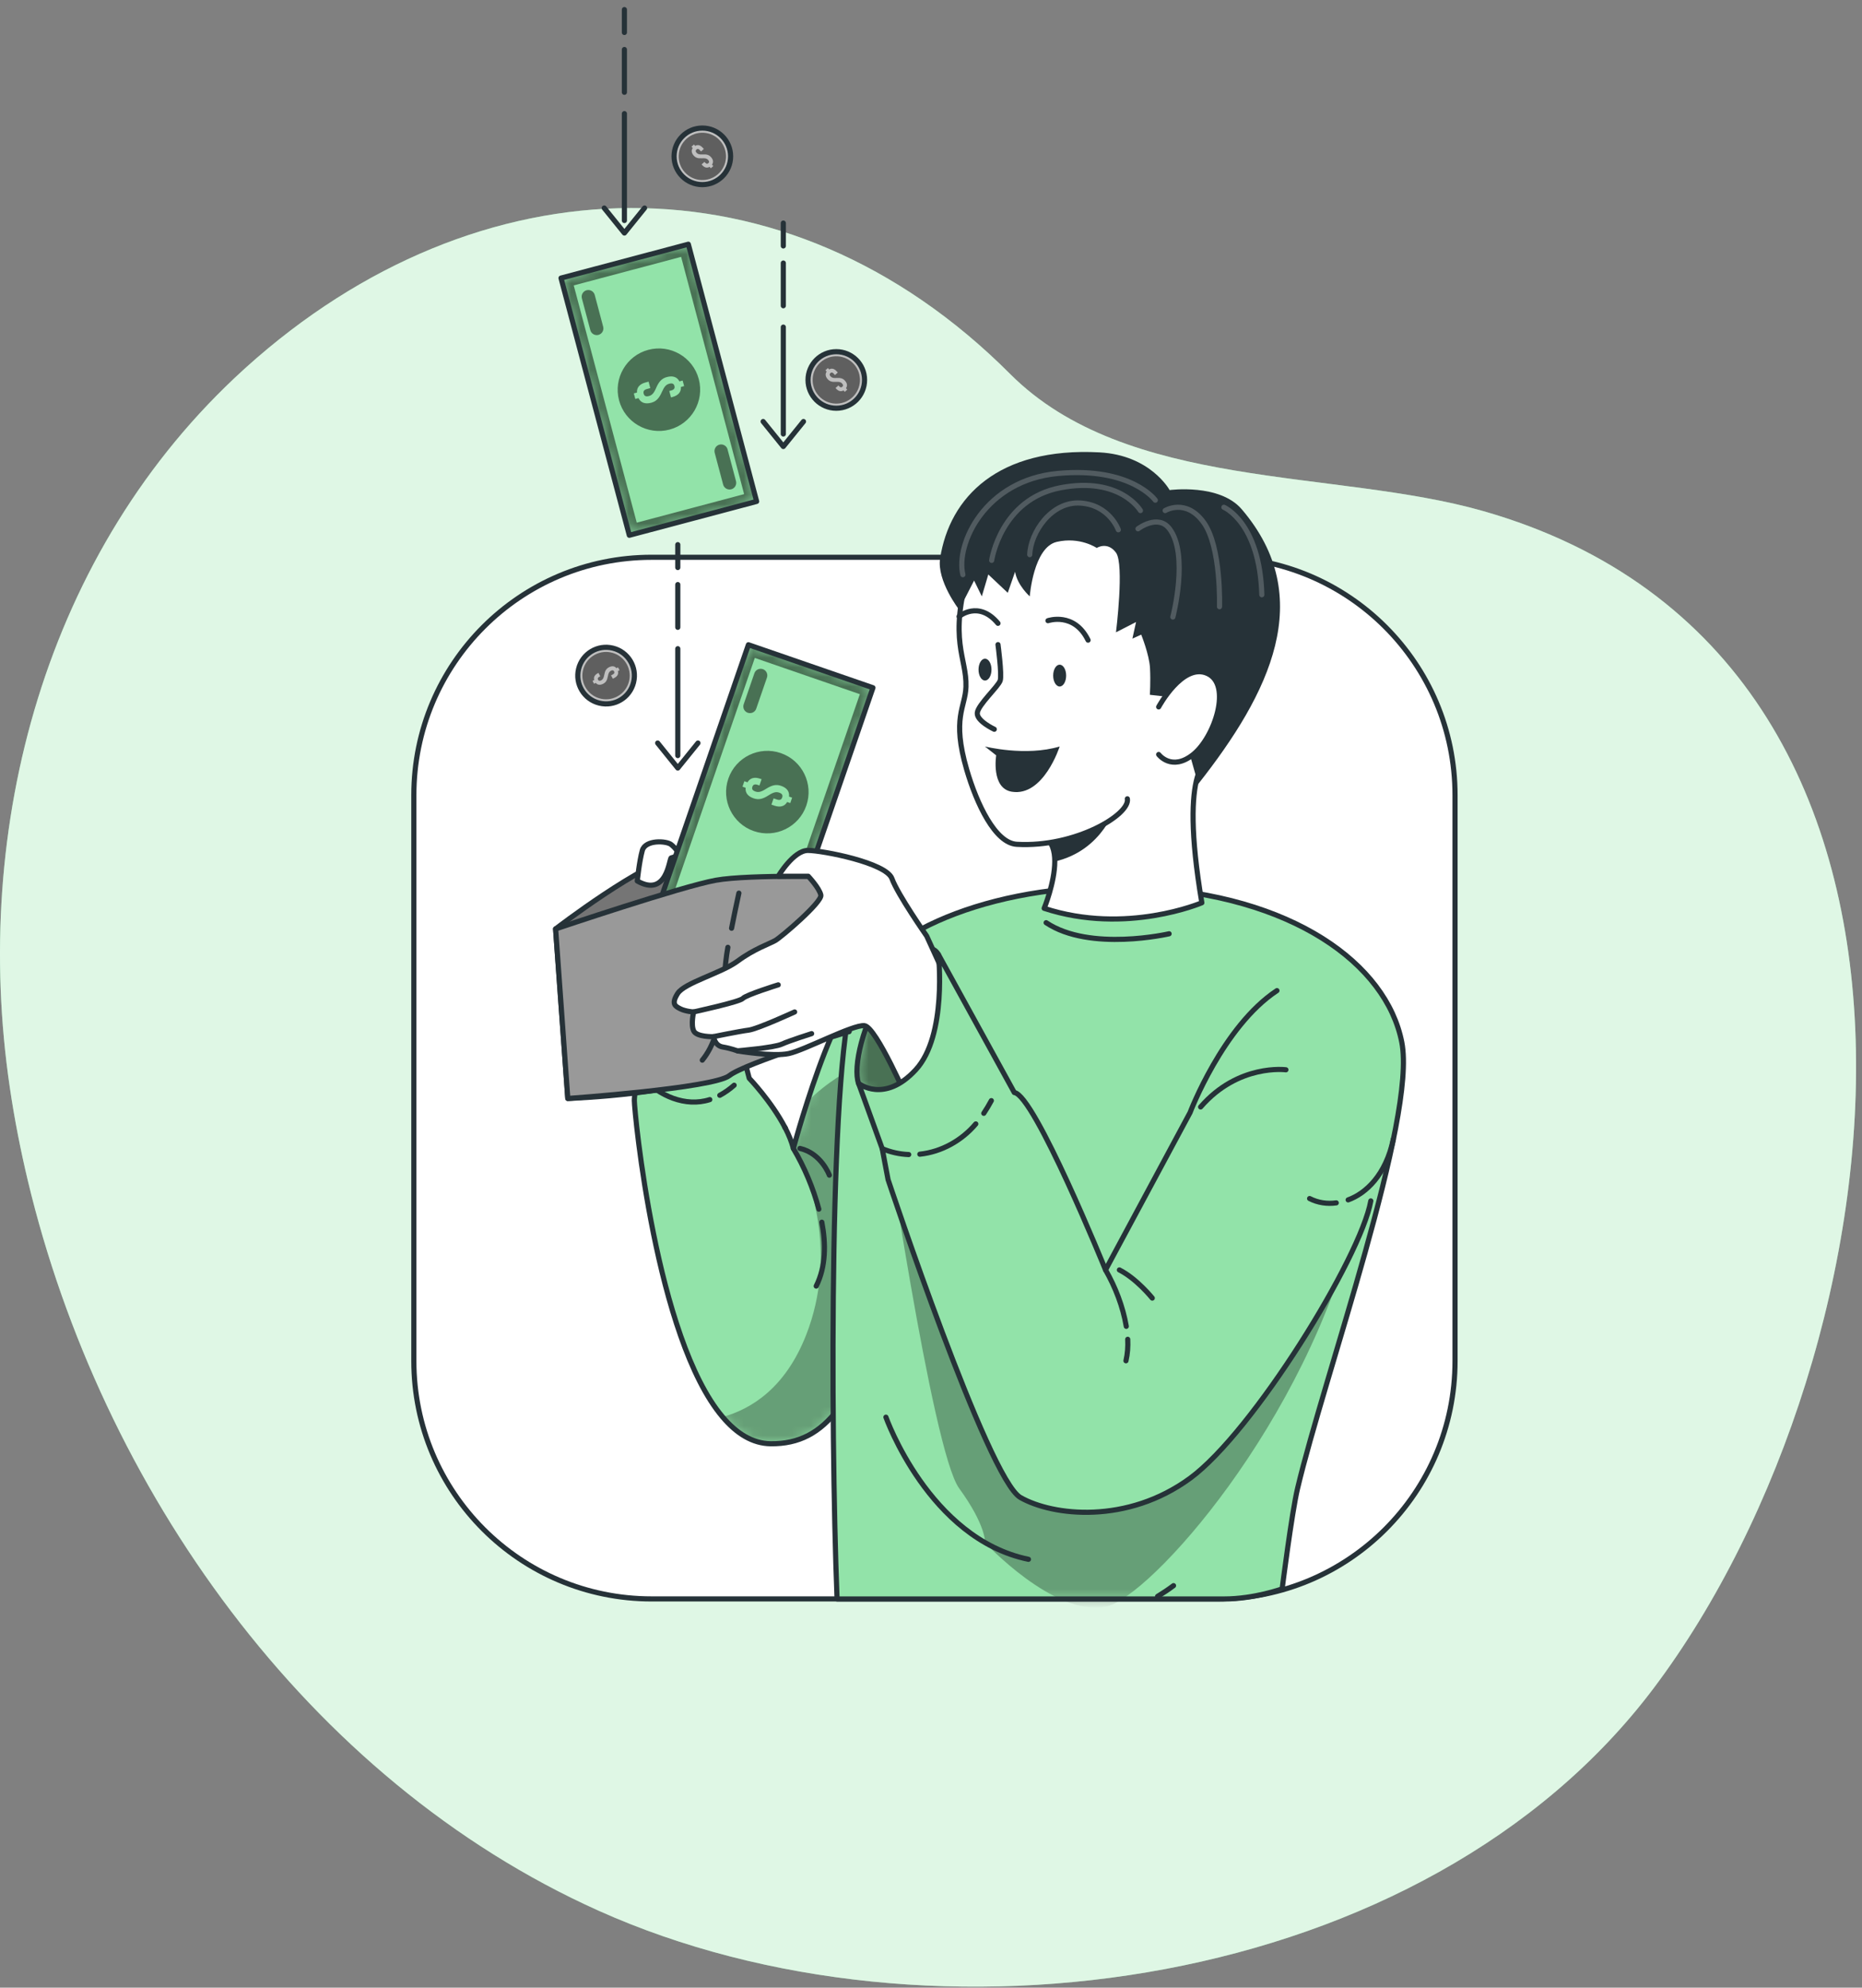 <svg width="194" height="207" viewBox="0 0 194 207" fill="none" xmlns="http://www.w3.org/2000/svg">
<rect x="0" y="0" width="194" height="207" fill="#808080" stroke="none"/>
<path d="M25.377 38.498C25.466 38.418 25.551 38.339 25.64 38.259C49.791 16.515 81.871 15.531 105.24 38.943C117.421 51.142 139.047 48.81 154.521 53.222C207.871 68.437 198.646 140.825 172.293 175.813C148.512 207.387 96.983 214.524 62.365 198.985C31.939 185.334 10.518 154.837 2.898 122.945C2.135 119.746 1.503 116.515 1.025 113.265C-2.989 86.116 4.715 57.287 25.377 38.498Z" fill="#92E3A9"/>
<path opacity="0.7" d="M25.377 38.498C25.466 38.418 25.551 38.339 25.64 38.259C49.791 16.515 81.871 15.531 105.24 38.943C117.421 51.142 139.047 48.81 154.521 53.222C207.871 68.437 198.646 140.825 172.293 175.813C148.512 207.387 96.983 214.524 62.365 198.985C31.939 185.334 10.518 154.837 2.898 122.945C2.135 119.746 1.503 116.515 1.025 113.265C-2.989 86.116 4.715 57.287 25.377 38.498Z" fill="white"/>
<path d="M126.824 58.037H67.893C54.21 58.037 43.118 69.129 43.118 82.812V141.743C43.118 155.425 54.21 166.517 67.893 166.517H126.824C140.506 166.517 151.598 155.425 151.598 141.743V82.812C151.598 69.129 140.506 58.037 126.824 58.037Z" fill="white" stroke="#263238" stroke-width="0.536" stroke-linecap="round" stroke-linejoin="round"/>
<path d="M76.352 105.801C74.705 103.087 66.81 103.13 66.096 104.336C66.096 104.336 70.012 116.984 74.373 115.675C78.733 114.367 76.357 105.801 76.357 105.801H76.352Z" fill="#92E3A9"/>
<mask id="mask0_1_283" style="mask-type:luminance" maskUnits="userSpaceOnUse" x="66" y="103" width="12" height="13">
<path d="M76.352 105.801C74.705 103.087 66.81 103.13 66.096 104.336C66.096 104.336 70.012 116.984 74.373 115.675C78.733 114.367 76.357 105.801 76.357 105.801H76.352Z" fill="white"/>
</mask>
<g mask="url(#mask0_1_283)">
<path opacity="0.3" d="M76.352 105.801C74.705 103.087 66.81 103.13 66.096 104.336C66.096 104.336 70.012 116.984 74.373 115.675C78.733 114.367 76.357 105.801 76.357 105.801H76.352Z" fill="black"/>
</g>
<path d="M76.352 105.801C74.705 103.087 66.81 103.13 66.096 104.336C66.096 104.336 70.012 116.984 74.373 115.675C78.733 114.367 76.357 105.801 76.357 105.801H76.352Z" stroke="#263238" stroke-width="0.536" stroke-linecap="round" stroke-linejoin="round"/>
<path d="M66.927 112.237C66.927 112.237 66.091 113.192 66.091 114.624C66.091 115.804 68.343 139.367 75.289 147.568C76.743 149.289 78.406 150.335 80.299 150.357C86.178 150.421 89.026 145.755 92.77 134.936C93.236 133.59 93.719 132.142 94.218 130.597C97.854 119.43 102.328 96.135 102.328 96.135C102.328 96.135 94.395 97.975 89.691 102.636C87.637 104.674 85.491 110.462 84.123 114.71C83.448 116.796 82.959 118.513 82.761 119.231C82.697 119.473 82.659 119.601 82.659 119.601C82.477 118.899 82.182 118.185 81.828 117.494C81.828 117.483 81.828 117.477 81.817 117.477C81.801 117.461 81.796 117.44 81.79 117.424C80.369 114.699 78.062 112.296 78.062 112.296L76.351 105.801C76.351 105.801 75.745 106.986 73.004 107.404C70.264 107.823 66.091 104.336 66.091 104.336L66.927 112.237Z" fill="#92E3A9"/>
<mask id="mask1_1_283" style="mask-type:luminance" maskUnits="userSpaceOnUse" x="66" y="96" width="37" height="55">
<path d="M66.927 112.237C66.927 112.237 66.091 113.192 66.091 114.624C66.091 115.804 68.343 139.367 75.289 147.568C76.743 149.289 78.406 150.335 80.299 150.357C86.178 150.421 89.026 145.755 92.77 134.936C93.236 133.59 93.719 132.142 94.218 130.597C97.854 119.43 102.328 96.135 102.328 96.135C102.328 96.135 94.395 97.975 89.691 102.636C87.637 104.674 85.491 110.462 84.123 114.71C83.448 116.796 82.959 118.513 82.761 119.231C82.697 119.473 82.659 119.601 82.659 119.601C82.477 118.899 82.182 118.185 81.828 117.494C81.828 117.483 81.828 117.477 81.817 117.477C81.801 117.461 81.796 117.44 81.79 117.424C80.369 114.699 78.062 112.296 78.062 112.296L76.351 105.801C76.351 105.801 75.745 106.986 73.004 107.404C70.264 107.823 66.091 104.336 66.091 104.336L66.927 112.237Z" fill="white"/>
</mask>
<g mask="url(#mask1_1_283)">
<path opacity="0.3" d="M75.289 147.568C76.742 149.289 78.405 150.335 80.298 150.357C86.177 150.421 89.025 145.755 92.769 134.936L92.688 109.791C92.688 109.791 88.269 110.649 84.123 114.715C83.447 116.802 82.959 118.518 82.76 119.237C84.412 122.68 87.298 130.597 83.989 139.034C81.843 144.505 78.33 146.731 75.289 147.568Z" fill="black"/>
</g>
<path d="M66.927 112.237C66.927 112.237 66.091 113.192 66.091 114.624C66.091 115.804 68.343 139.367 75.289 147.568C76.743 149.289 78.406 150.335 80.299 150.357C86.178 150.421 89.026 145.755 92.77 134.936C93.236 133.59 93.719 132.142 94.218 130.597C97.854 119.43 102.328 96.135 102.328 96.135C102.328 96.135 94.395 97.975 89.691 102.636C87.637 104.674 85.491 110.462 84.123 114.71C83.448 116.796 82.959 118.513 82.761 119.231C82.697 119.473 82.659 119.601 82.659 119.601C82.477 118.899 82.182 118.185 81.828 117.494C81.828 117.483 81.828 117.477 81.817 117.477C81.801 117.461 81.796 117.44 81.79 117.424C80.369 114.699 78.062 112.296 78.062 112.296L76.351 105.801C76.351 105.801 75.745 106.986 73.004 107.404C70.264 107.823 66.091 104.336 66.091 104.336L66.927 112.237Z" stroke="#263238" stroke-width="0.536" stroke-linecap="round" stroke-linejoin="round"/>
<path d="M85.625 127.282C86.049 129.492 86.065 131.884 85.04 133.939" stroke="#263238" stroke-width="0.536" stroke-linecap="round" stroke-linejoin="round"/>
<path d="M82.659 119.607C83.818 121.565 84.724 123.726 85.314 125.925" stroke="#263238" stroke-width="0.536" stroke-linecap="round" stroke-linejoin="round"/>
<path d="M86.408 122.385C86.408 122.385 85.582 120.111 83.345 119.601" stroke="#263238" stroke-width="0.536" stroke-linecap="round" stroke-linejoin="round"/>
<path d="M74.994 114.071C75.531 113.782 76.035 113.422 76.491 113.02" stroke="#263238" stroke-width="0.536" stroke-linecap="round" stroke-linejoin="round"/>
<path d="M66.927 112.237C68.676 114.109 71.406 115.332 73.954 114.517" stroke="#263238" stroke-width="0.536" stroke-linecap="round" stroke-linejoin="round"/>
<path d="M81.785 117.429C81.785 117.429 81.796 117.445 81.817 117.478C81.801 117.462 81.796 117.44 81.79 117.424L81.785 117.429Z" fill="#92E3A9" stroke="#263238" stroke-width="0.536" stroke-linecap="round" stroke-linejoin="round"/>
<path d="M133.587 165.466C133.587 165.466 134.584 157.571 135.196 154.996C137.942 143.389 147.613 116.501 146.052 108.547C144.448 100.367 134.643 93.218 118.826 92.429C104.151 91.7 92.056 96.897 89.159 102.947C86.397 108.719 86.51 148.549 87.212 166.523H127.52C130.701 166.523 133.581 165.471 133.581 165.471L133.587 165.466Z" fill="#92E3A9"/>
<mask id="mask2_1_283" style="mask-type:luminance" maskUnits="userSpaceOnUse" x="86" y="92" width="61" height="75">
<path d="M133.587 165.466C133.587 165.466 134.584 157.571 135.196 154.996C137.942 143.389 147.613 116.501 146.052 108.547C144.448 100.367 134.643 93.218 118.826 92.429C104.151 91.7 92.056 96.897 89.159 102.947C86.397 108.719 86.51 148.549 87.212 166.523H127.52C130.701 166.523 133.581 165.471 133.581 165.471L133.587 165.466Z" fill="white"/>
</mask>
<g mask="url(#mask2_1_283)">
<path opacity="0.3" d="M130.438 117.483C122.838 127.904 114.551 143.497 114.551 143.497L91.916 115.284C91.916 115.284 97.103 151.118 99.93 154.996C102.756 158.874 102.633 160.655 102.633 160.655C102.633 160.655 109.81 168.384 115.189 167.333C119.754 166.442 136.172 148.125 141.289 126.885L130.444 117.483H130.438Z" fill="black"/>
</g>
<path d="M133.587 165.466C133.587 165.466 134.584 157.571 135.196 154.996C137.942 143.389 147.613 116.501 146.052 108.547C144.448 100.367 134.643 93.218 118.826 92.429C104.151 91.7 92.056 96.897 89.159 102.947C86.397 108.719 86.51 148.549 87.212 166.523H127.52C130.701 166.523 133.581 165.471 133.581 165.471L133.587 165.466Z" stroke="#263238" stroke-width="0.536" stroke-linecap="round" stroke-linejoin="round"/>
<path d="M125.219 94.017C125.219 94.017 117.33 97.401 108.791 94.596C108.791 94.596 109.89 91.925 109.896 89.721C109.901 88.616 109.622 87.623 108.791 87.151C108.791 87.151 109.177 86.728 109.831 86.057H109.836C113.071 82.764 122.892 73.506 126.088 79.025C126.088 79.025 122.741 79.342 125.219 94.017Z" fill="white" stroke="#263238" stroke-width="0.536" stroke-linecap="round" stroke-linejoin="round"/>
<path d="M116.3 83.794C116.3 83.794 115.002 88.551 109.896 89.72C109.901 88.615 109.622 87.623 108.791 87.151C108.791 87.151 109.177 86.728 109.831 86.057H109.836C112.964 84.829 116.3 83.794 116.3 83.794Z" fill="#263238"/>
<path d="M128.308 71.259C131.698 57.753 124.398 53.135 119.802 51.365C112.432 48.528 103.137 51.757 100.959 59.255C98.781 66.759 100.745 68.464 100.643 71.532C100.573 73.683 99.146 74.745 100.718 80.146C101.758 83.708 103.684 87.8 105.931 87.929C112.019 88.283 117.78 84.818 117.458 83.188" fill="white"/>
<path d="M128.308 71.259C131.698 57.753 124.398 53.135 119.802 51.365C112.432 48.528 103.137 51.757 100.959 59.255C98.781 66.759 100.745 68.464 100.643 71.532C100.573 73.683 99.146 74.745 100.718 80.146C101.758 83.708 103.684 87.8 105.931 87.929C112.019 88.283 117.78 84.818 117.458 83.188" stroke="#263238" stroke-width="0.536" stroke-linecap="round" stroke-linejoin="round"/>
<path d="M109.188 64.64C109.188 64.64 111.912 63.696 113.366 66.667" stroke="#263238" stroke-width="0.536" stroke-linecap="round" stroke-linejoin="round"/>
<path d="M99.925 64.2C99.925 64.2 101.952 62.478 103.979 64.914" stroke="#263238" stroke-width="0.536" stroke-linecap="round" stroke-linejoin="round"/>
<path d="M110.405 71.495C110.778 71.495 111.081 70.986 111.081 70.358C111.081 69.73 110.778 69.221 110.405 69.221C110.032 69.221 109.729 69.73 109.729 70.358C109.729 70.986 110.032 71.495 110.405 71.495Z" fill="#263238"/>
<path d="M101.952 69.736C101.952 70.363 102.252 70.873 102.628 70.873C103.003 70.873 103.303 70.363 103.303 69.736C103.303 69.108 103.003 68.598 102.628 68.598C102.252 68.598 101.952 69.108 101.952 69.736Z" fill="#263238"/>
<path d="M103.98 67.134C103.98 67.134 104.398 70.261 104.21 70.873C104.022 71.484 101.909 73.394 101.823 74.241C101.738 75.088 103.593 75.947 103.593 75.947" fill="white"/>
<path d="M103.98 67.134C103.98 67.134 104.398 70.261 104.21 70.873C104.022 71.484 101.909 73.394 101.823 74.241C101.738 75.088 103.593 75.947 103.593 75.947" stroke="#263238" stroke-width="0.536" stroke-linecap="round" stroke-linejoin="round"/>
<path d="M102.628 77.743C102.628 77.743 106.855 78.805 110.405 77.743C110.405 77.743 108.732 82.984 105.422 82.453C103.234 82.099 103.792 78.666 103.792 78.666L102.628 77.749V77.743Z" fill="#263238"/>
<path d="M114.277 57.072C114.277 57.072 112.529 55.87 110.099 56.434C107.669 57.002 107.289 62.108 107.289 62.108C107.289 62.108 105.991 60.961 105.76 59.544L104.998 61.738L102.971 59.829L102.295 62.108L101.49 60.462L99.93 63.498C99.93 63.498 97.586 60.478 97.95 58.145C98.943 51.778 103.99 46.548 114.556 47.112C119.877 47.396 121.862 51.038 121.862 51.038C121.862 51.038 127.064 50.335 129.371 53.033C137.229 62.221 132.299 72.197 124.838 81.654L122.28 72.643L119.802 72.358C119.802 72.358 119.893 70.996 119.818 69.58C119.743 68.164 118.901 66.094 118.901 66.094L117.984 66.507L118.365 64.779L116.273 65.852C116.273 65.852 117.158 58.756 116.273 57.555C115.388 56.353 114.277 57.061 114.277 57.061V57.072Z" fill="#263238"/>
<path d="M120.72 73.619C120.72 73.619 123.198 69.006 125.783 70.132C128.374 71.259 126.571 76.773 124.319 78.575C122.066 80.377 120.72 78.575 120.72 78.575" fill="white"/>
<path d="M120.72 73.619C120.72 73.619 123.198 69.006 125.783 70.132C128.374 71.259 126.571 76.773 124.319 78.575C122.066 80.377 120.72 78.575 120.72 78.575" stroke="#263238" stroke-width="0.536" stroke-linecap="round" stroke-linejoin="round"/>
<g opacity="0.2">
<path d="M116.519 55.173C116.519 55.173 115.597 52.588 112.566 52.389C109.536 52.191 107.358 55.474 107.288 57.764" stroke="white" stroke-width="0.536" stroke-linecap="round" stroke-linejoin="round"/>
<path d="M118.568 55.071C118.568 55.071 120.644 53.478 121.851 55.071C123.889 57.764 122.2 64.259 122.2 64.259" stroke="white" stroke-width="0.536" stroke-linecap="round" stroke-linejoin="round"/>
<path d="M121.395 53.172C121.395 53.172 123.556 51.848 125.407 54.406C127.257 56.965 127.059 63.187 127.059 63.187" stroke="white" stroke-width="0.536" stroke-linecap="round" stroke-linejoin="round"/>
<path d="M127.515 52.829C127.515 52.829 131.254 54.406 131.468 61.942" stroke="white" stroke-width="0.536" stroke-linecap="round" stroke-linejoin="round"/>
<path d="M118.821 53.173C118.821 53.173 116.718 49.6 110.485 50.797C104.258 51.993 103.32 58.359 103.32 58.359" stroke="white" stroke-width="0.536" stroke-linecap="round" stroke-linejoin="round"/>
<path d="M120.37 52.089C120.37 52.089 117.86 48.608 110.238 49.305C102.617 50.003 99.549 56.67 100.321 59.85" stroke="white" stroke-width="0.536" stroke-linecap="round" stroke-linejoin="round"/>
</g>
<path d="M57.884 96.742C57.884 96.742 66.954 89.763 70.907 89.055C74.86 88.347 88.463 91.319 88.463 91.319V107.426C88.463 107.426 79.951 108.359 76.132 111.154C72.313 113.948 59.156 114.399 59.156 114.399L57.884 96.742Z" fill="#757575" stroke="#263238" stroke-width="0.536" stroke-linecap="round" stroke-linejoin="round"/>
<path d="M66.396 91.748C66.396 91.748 66.606 89.699 66.922 88.567C67.244 87.436 69.438 87.559 69.931 87.956C70.424 88.353 70.902 89.05 70.902 89.05C70.902 89.05 70.14 89.27 69.931 89.345C69.716 89.415 69.507 93.518 66.396 91.748Z" fill="white" stroke="#263238" stroke-width="0.536" stroke-linecap="round" stroke-linejoin="round"/>
<path d="M77.976 67.148L68.94 93.348L81.915 97.823L90.952 71.624L77.976 67.148Z" fill="#92E3A9"/>
<mask id="mask3_1_283" style="mask-type:luminance" maskUnits="userSpaceOnUse" x="68" y="67" width="23" height="31">
<path d="M77.976 67.148L68.94 93.348L81.915 97.823L90.952 71.624L77.976 67.148Z" fill="white"/>
</mask>
<g mask="url(#mask3_1_283)">
<path opacity="0.5" d="M68.944 93.352L81.919 97.825L90.957 71.629L77.982 67.156L68.944 93.352ZM89.589 72.294L81.254 96.463L70.307 92.687L78.642 68.518L89.589 72.294Z" fill="black"/>
<path opacity="0.5" d="M79.908 70.567L78.792 73.801C78.669 74.166 78.272 74.353 77.912 74.23C77.548 74.107 77.36 73.71 77.483 73.35L78.599 70.116C78.722 69.751 79.119 69.564 79.479 69.687C79.843 69.811 80.031 70.207 79.908 70.567Z" fill="black"/>
<path opacity="0.5" d="M82.418 91.63L81.302 94.864C81.179 95.229 80.782 95.417 80.422 95.293C80.058 95.17 79.87 94.773 79.993 94.414L81.109 91.179C81.232 90.815 81.629 90.627 81.989 90.75C82.353 90.874 82.541 91.271 82.418 91.63Z" fill="black"/>
<path opacity="0.5" d="M75.885 81.09C75.112 83.332 76.303 85.784 78.545 86.556C80.787 87.328 83.238 86.138 84.011 83.895C84.783 81.653 83.592 79.202 81.35 78.43C79.108 77.658 76.657 78.848 75.885 81.09ZM82.208 82.957L82.53 83.07L82.337 83.638L82.015 83.525C81.742 83.987 81.275 84.105 80.674 83.901L80.374 83.799L80.599 83.145L80.943 83.263C81.259 83.37 81.42 83.273 81.495 83.053C81.57 82.834 81.506 82.656 81.189 82.549C80.873 82.442 80.605 82.49 80.079 82.828C79.435 83.241 79.017 83.311 78.513 83.139C77.923 82.935 77.628 82.56 77.687 82.04L77.36 81.927L77.553 81.359L77.88 81.471C78.148 81.015 78.615 80.892 79.21 81.101L79.35 81.149L79.124 81.804L78.942 81.739C78.626 81.632 78.465 81.718 78.389 81.938C78.314 82.158 78.389 82.324 78.706 82.431C79.022 82.538 79.285 82.49 79.816 82.152C80.465 81.745 80.878 81.67 81.382 81.841C81.978 82.045 82.273 82.437 82.208 82.962V82.957Z" fill="black"/>
</g>
<path d="M77.976 67.148L68.94 93.348L81.915 97.823L90.952 71.624L77.976 67.148Z" stroke="#263238" stroke-width="0.536" stroke-linecap="round" stroke-linejoin="round"/>
<path d="M78.834 52.22L71.717 25.435L58.452 28.96L65.568 55.744L78.834 52.22Z" fill="#92E3A9"/>
<mask id="mask4_1_283" style="mask-type:luminance" maskUnits="userSpaceOnUse" x="58" y="25" width="21" height="31">
<path d="M78.834 52.22L71.717 25.435L58.452 28.96L65.568 55.744L78.834 52.22Z" fill="white"/>
</mask>
<g mask="url(#mask4_1_283)">
<path opacity="0.5" d="M71.727 25.437L58.463 28.961L65.581 55.742L78.845 52.218L71.727 25.437ZM66.342 54.433L59.777 29.723L70.966 26.751L77.531 51.462L66.342 54.433Z" fill="black"/>
<path opacity="0.5" d="M75.343 50.464L74.463 47.154C74.367 46.784 74.586 46.403 74.957 46.307C75.327 46.21 75.707 46.43 75.804 46.8L76.684 50.11C76.78 50.48 76.56 50.861 76.19 50.957C75.82 51.054 75.439 50.834 75.343 50.464Z" fill="black"/>
<path opacity="0.5" d="M61.505 34.383L60.625 31.074C60.528 30.704 60.748 30.323 61.118 30.227C61.488 30.13 61.869 30.35 61.966 30.72L62.845 34.029C62.942 34.399 62.722 34.78 62.352 34.877C61.982 34.973 61.601 34.753 61.505 34.383Z" fill="black"/>
<path opacity="0.5" d="M72.806 39.484C72.195 37.189 69.84 35.826 67.55 36.432C65.26 37.038 63.892 39.398 64.498 41.689C65.104 43.979 67.464 45.347 69.754 44.741C72.05 44.129 73.412 41.775 72.806 39.484ZM66.52 41.463L66.193 41.549L66.037 40.97L66.365 40.884C66.332 40.348 66.654 39.988 67.266 39.828L67.577 39.747L67.754 40.417L67.4 40.514C67.078 40.6 67.003 40.772 67.062 40.997C67.121 41.222 67.276 41.335 67.598 41.249C67.92 41.163 68.118 40.975 68.365 40.396C68.665 39.699 68.977 39.404 69.492 39.264C70.098 39.103 70.548 39.254 70.79 39.72L71.122 39.629L71.278 40.208L70.945 40.3C70.977 40.831 70.661 41.19 70.049 41.351L69.91 41.388L69.733 40.718L69.921 40.67C70.242 40.584 70.328 40.423 70.269 40.198C70.21 39.972 70.055 39.876 69.733 39.962C69.411 40.047 69.223 40.235 68.966 40.814C68.655 41.517 68.354 41.807 67.84 41.946C67.228 42.107 66.767 41.946 66.531 41.474L66.52 41.463Z" fill="black"/>
</g>
<path d="M78.834 52.22L71.717 25.435L58.452 28.96L65.568 55.744L78.834 52.22Z" stroke="#263238" stroke-width="0.536" stroke-linecap="round" stroke-linejoin="round"/>
<path d="M57.884 96.742C57.884 96.742 71.041 92.306 74.576 91.673C78.111 91.035 88.463 91.319 88.463 91.319V107.426C88.463 107.426 77.66 110.703 75.992 112.017C74.324 113.331 59.161 114.399 59.161 114.399L57.89 96.742H57.884Z" fill="#999999" stroke="#263238" stroke-width="0.536" stroke-linecap="round" stroke-linejoin="round"/>
<path d="M75.836 98.656C75.144 102.384 75.643 107.383 73.17 110.408" stroke="#263238" stroke-width="0.536" stroke-linecap="round" stroke-linejoin="round"/>
<path d="M76.984 93.014C76.716 94.231 76.464 95.449 76.222 96.672" stroke="#263238" stroke-width="0.536" stroke-linecap="round" stroke-linejoin="round"/>
<path d="M90.077 39.57C90.077 41.195 88.758 42.515 87.133 42.515C85.507 42.515 84.188 41.195 84.188 39.57C84.188 37.945 85.507 36.625 87.133 36.625C88.758 36.625 90.077 37.945 90.077 39.57Z" fill="#BFBFBF" stroke="#263238" stroke-width="0.536" stroke-linecap="round" stroke-linejoin="round"/>
<path opacity="0.5" d="M88.779 41.404C89.793 40.498 89.879 38.937 88.967 37.923C88.055 36.91 86.5 36.824 85.486 37.736C84.472 38.647 84.386 40.203 85.298 41.217C86.21 42.23 87.766 42.316 88.779 41.404ZM86.13 38.706L86.001 38.562L86.258 38.331L86.387 38.476C86.65 38.32 86.923 38.39 87.165 38.663L87.288 38.798L86.993 39.06L86.854 38.905C86.725 38.765 86.618 38.765 86.521 38.857C86.419 38.948 86.403 39.055 86.532 39.194C86.661 39.334 86.805 39.388 87.165 39.366C87.599 39.339 87.83 39.42 88.034 39.645C88.275 39.913 88.313 40.181 88.141 40.428L88.275 40.578L88.018 40.809L87.883 40.659C87.621 40.814 87.353 40.745 87.111 40.471L87.058 40.407L87.353 40.144L87.428 40.224C87.556 40.364 87.658 40.369 87.76 40.278C87.862 40.187 87.867 40.085 87.739 39.94C87.61 39.801 87.465 39.747 87.106 39.769C86.666 39.795 86.441 39.715 86.237 39.489C85.996 39.221 85.958 38.942 86.135 38.696L86.13 38.706Z" fill="black"/>
<path d="M76.121 16.281C76.121 17.906 74.801 19.226 73.176 19.226C71.551 19.226 70.231 17.906 70.231 16.281C70.231 14.656 71.551 13.336 73.176 13.336C74.801 13.336 76.121 14.656 76.121 16.281Z" fill="#BFBFBF" stroke="#263238" stroke-width="0.536" stroke-linecap="round" stroke-linejoin="round"/>
<path opacity="0.5" d="M74.823 18.121C75.836 17.214 75.922 15.653 75.01 14.64C74.104 13.626 72.543 13.54 71.529 14.452C70.516 15.364 70.43 16.919 71.342 17.933C72.248 18.947 73.809 19.032 74.823 18.121ZM72.173 15.423L72.044 15.278L72.302 15.047L72.43 15.192C72.693 15.037 72.967 15.106 73.208 15.38L73.332 15.514L73.037 15.777L72.897 15.621C72.768 15.482 72.661 15.482 72.565 15.573C72.463 15.664 72.447 15.771 72.575 15.911C72.704 16.05 72.849 16.104 73.208 16.082C73.643 16.056 73.873 16.136 74.077 16.361C74.319 16.63 74.356 16.898 74.184 17.145L74.319 17.295L74.061 17.525L73.927 17.375C73.664 17.531 73.396 17.461 73.155 17.187L73.101 17.123L73.396 16.86L73.471 16.941C73.6 17.08 73.702 17.085 73.804 16.994C73.906 16.903 73.911 16.801 73.782 16.656C73.653 16.517 73.509 16.463 73.149 16.485C72.709 16.512 72.484 16.431 72.28 16.206C72.039 15.938 72.001 15.659 72.178 15.412L72.173 15.423Z" fill="black"/>
<path d="M62.443 73.222C60.86 72.836 59.895 71.237 60.286 69.655C60.673 68.073 62.271 67.107 63.853 67.499C65.436 67.885 66.401 69.483 66.01 71.066C65.623 72.648 64.025 73.613 62.443 73.222Z" fill="#BFBFBF" stroke="#263238" stroke-width="0.536" stroke-linecap="round" stroke-linejoin="round"/>
<path opacity="0.5" d="M60.968 71.522C61.606 72.723 63.103 73.179 64.304 72.535C65.506 71.897 65.962 70.4 65.318 69.199C64.68 67.998 63.183 67.542 61.982 68.185C60.78 68.824 60.325 70.32 60.968 71.522ZM64.219 69.591L64.39 69.499L64.551 69.8L64.379 69.891C64.465 70.186 64.337 70.427 64.015 70.599L63.854 70.685L63.666 70.336L63.854 70.24C64.02 70.148 64.041 70.041 63.983 69.923C63.918 69.805 63.822 69.762 63.65 69.853C63.484 69.945 63.398 70.073 63.334 70.427C63.258 70.856 63.124 71.06 62.856 71.205C62.54 71.371 62.266 71.35 62.073 71.119L61.896 71.21L61.735 70.91L61.912 70.819C61.826 70.529 61.955 70.288 62.277 70.116L62.352 70.079L62.54 70.427L62.443 70.481C62.277 70.572 62.245 70.674 62.309 70.792C62.373 70.91 62.47 70.942 62.642 70.851C62.808 70.76 62.894 70.631 62.958 70.277C63.038 69.843 63.167 69.644 63.435 69.499C63.757 69.328 64.036 69.355 64.229 69.591H64.219Z" fill="black"/>
<path d="M97.773 99.413C97.022 98.05 94.877 98.71 92.372 102.642C89.867 106.573 88.848 111.164 89.454 112.832C90.06 114.501 98.154 116.528 98.154 116.528L99.822 112.296L97.773 99.413Z" fill="#92E3A9"/>
<mask id="mask5_1_283" style="mask-type:luminance" maskUnits="userSpaceOnUse" x="89" y="98" width="11" height="19">
<path d="M97.773 99.413C97.022 98.05 94.877 98.71 92.372 102.642C89.867 106.573 88.848 111.164 89.454 112.832C90.06 114.501 98.154 116.528 98.154 116.528L99.822 112.296L97.773 99.413Z" fill="white"/>
</mask>
<g mask="url(#mask5_1_283)">
<path opacity="0.5" d="M97.773 99.413C97.022 98.05 94.877 98.71 92.372 102.642C89.867 106.573 88.848 111.164 89.454 112.832C90.06 114.501 98.154 116.528 98.154 116.528L99.822 112.296L97.773 99.413Z" fill="black"/>
</g>
<path d="M97.773 99.413C97.022 98.05 94.877 98.71 92.372 102.642C89.867 106.573 88.848 111.164 89.454 112.832C90.06 114.501 98.154 116.528 98.154 116.528L99.822 112.296L97.773 99.413Z" stroke="#263238" stroke-width="0.536" stroke-linecap="round" stroke-linejoin="round"/>
<path d="M101.196 107.646L96.551 97.482C96.551 97.482 93.525 93.153 92.93 91.501C92.335 89.849 85.678 88.567 84.177 88.567C82.675 88.567 81.082 91.254 81.082 91.254H84.209C84.209 91.254 85.373 92.483 85.523 93.218C85.668 93.952 81.388 97.6 80.776 97.948C80.165 98.297 78.55 98.833 76.85 100.094C75.15 101.354 71.32 102.336 70.601 103.468C69.888 104.599 70.392 104.808 70.902 105.071C71.416 105.329 72.269 105.393 72.269 105.393C72.269 105.393 71.964 106.675 72.269 107.351C72.575 108.021 74.356 107.962 74.356 107.962C74.356 107.962 74.442 108.896 75.311 109.04C76.179 109.185 76.844 109.448 76.844 109.448C76.844 109.448 80.524 110.07 82.176 109.722C83.828 109.373 88.838 106.702 90.061 106.814C91.284 106.927 94.673 114.785 94.673 114.785C94.673 114.785 100.455 113.803 101.19 107.657L101.196 107.646Z" fill="white" stroke="#263238" stroke-width="0.536" stroke-linecap="round" stroke-linejoin="round"/>
<path d="M72.275 105.382C72.275 105.382 77.08 104.342 77.402 103.977C77.719 103.612 81.082 102.566 81.082 102.566" stroke="#263238" stroke-width="0.536" stroke-linecap="round" stroke-linejoin="round"/>
<path d="M74.366 107.952C74.366 107.952 77.064 107.399 78.003 107.281C78.942 107.158 82.793 105.388 82.793 105.388" stroke="#263238" stroke-width="0.536" stroke-linecap="round" stroke-linejoin="round"/>
<path d="M76.85 109.437C76.85 109.437 80.653 109.115 81.446 108.745C82.24 108.381 84.563 107.646 84.563 107.646" stroke="#263238" stroke-width="0.536" stroke-linecap="round" stroke-linejoin="round"/>
<path d="M133.045 103.167C127.403 106.884 123.991 115.868 123.991 115.868L115.184 132.254C115.184 132.254 107.777 114.018 105.68 113.782L97.774 99.407C97.774 99.407 98.707 107.828 95.414 111.406C92.121 114.983 89.455 112.827 89.455 112.827L91.917 119.623L92.528 122.852C92.528 122.852 102.918 154.025 106.318 155.956C109.713 157.887 117.442 158.751 123.997 153.95C130.551 149.15 141.761 131.005 142.823 125.067" fill="#92E3A9"/>
<path d="M133.045 103.167C127.403 106.884 123.991 115.868 123.991 115.868L115.184 132.254C115.184 132.254 107.777 114.018 105.68 113.782L97.774 99.407C97.774 99.407 98.707 107.828 95.414 111.406C92.121 114.983 89.455 112.827 89.455 112.827L91.917 119.623L92.528 122.852C92.528 122.852 102.918 154.025 106.318 155.956C109.713 157.887 117.442 158.751 123.997 153.95C130.551 149.15 141.761 131.005 142.823 125.067" stroke="#263238" stroke-width="0.536" stroke-linecap="round" stroke-linejoin="round"/>
<path d="M102.499 115.943C102.783 115.514 103.046 115.074 103.288 114.624" stroke="#263238" stroke-width="0.536" stroke-linecap="round" stroke-linejoin="round"/>
<path d="M95.837 120.202C98.1 119.961 100.203 118.781 101.667 117.048" stroke="#263238" stroke-width="0.536" stroke-linecap="round" stroke-linejoin="round"/>
<path d="M91.911 119.623C92.791 119.993 93.73 120.202 94.679 120.24" stroke="#263238" stroke-width="0.536" stroke-linecap="round" stroke-linejoin="round"/>
<path d="M117.496 139.479C117.533 140.23 117.485 140.981 117.313 141.716" stroke="#263238" stroke-width="0.536" stroke-linecap="round" stroke-linejoin="round"/>
<path d="M115.184 132.254C116.219 134.057 116.997 136.079 117.346 138.128" stroke="#263238" stroke-width="0.536" stroke-linecap="round" stroke-linejoin="round"/>
<path d="M120.054 135.188C120.054 135.188 118.45 133.182 116.627 132.254" stroke="#263238" stroke-width="0.536" stroke-linecap="round" stroke-linejoin="round"/>
<path d="M133.978 111.411C133.978 111.411 129.022 110.746 125.091 115.284" stroke="#263238" stroke-width="0.536" stroke-linecap="round" stroke-linejoin="round"/>
<path d="M139.224 125.271C138.275 125.405 137.304 125.26 136.446 124.82" stroke="#263238" stroke-width="0.536" stroke-linecap="round" stroke-linejoin="round"/>
<path d="M145.172 118.625C144.395 122.385 142.292 124.295 140.463 124.96" stroke="#263238" stroke-width="0.536" stroke-linecap="round" stroke-linejoin="round"/>
<path d="M121.809 97.246C121.809 97.246 113.581 99.155 108.995 96.092" stroke="#263238" stroke-width="0.536" stroke-linecap="round" stroke-linejoin="round"/>
<path d="M92.303 147.589C92.303 147.589 96.787 160.247 107.155 162.393" stroke="#263238" stroke-width="0.536" stroke-linecap="round" stroke-linejoin="round"/>
<path d="M122.269 165.134C121.738 165.536 121.175 165.906 120.606 166.255" stroke="#263238" stroke-width="0.536" stroke-linecap="round" stroke-linejoin="round"/>
<path d="M65.055 11.835V22.964" stroke="#263238" stroke-width="0.536" stroke-linecap="round" stroke-linejoin="round"/>
<path d="M65.055 5.157V9.609" stroke="#263238" stroke-width="0.536" stroke-linecap="round" stroke-linejoin="round"/>
<path d="M65.055 1V3.381" stroke="#263238" stroke-width="0.536" stroke-linecap="round" stroke-linejoin="round"/>
<path d="M62.953 21.666L65.055 24.268L67.158 21.666" stroke="#263238" stroke-width="0.536" stroke-linecap="round" stroke-linejoin="round"/>
<path d="M70.618 67.558V78.688" stroke="#263238" stroke-width="0.536" stroke-linecap="round" stroke-linejoin="round"/>
<path d="M70.618 60.88V65.332" stroke="#263238" stroke-width="0.536" stroke-linecap="round" stroke-linejoin="round"/>
<path d="M70.618 56.723V59.105" stroke="#263238" stroke-width="0.536" stroke-linecap="round" stroke-linejoin="round"/>
<path d="M68.521 77.384L70.618 79.985L72.721 77.384" stroke="#263238" stroke-width="0.536" stroke-linecap="round" stroke-linejoin="round"/>
<path d="M81.613 34.067V45.197" stroke="#263238" stroke-width="0.536" stroke-linecap="round" stroke-linejoin="round"/>
<path d="M81.613 27.395V31.841" stroke="#263238" stroke-width="0.536" stroke-linecap="round" stroke-linejoin="round"/>
<path d="M81.613 23.232V25.614" stroke="#263238" stroke-width="0.536" stroke-linecap="round" stroke-linejoin="round"/>
<path d="M79.511 43.899L81.613 46.5L83.716 43.899" stroke="#263238" stroke-width="0.536" stroke-linecap="round" stroke-linejoin="round"/>
</svg>
